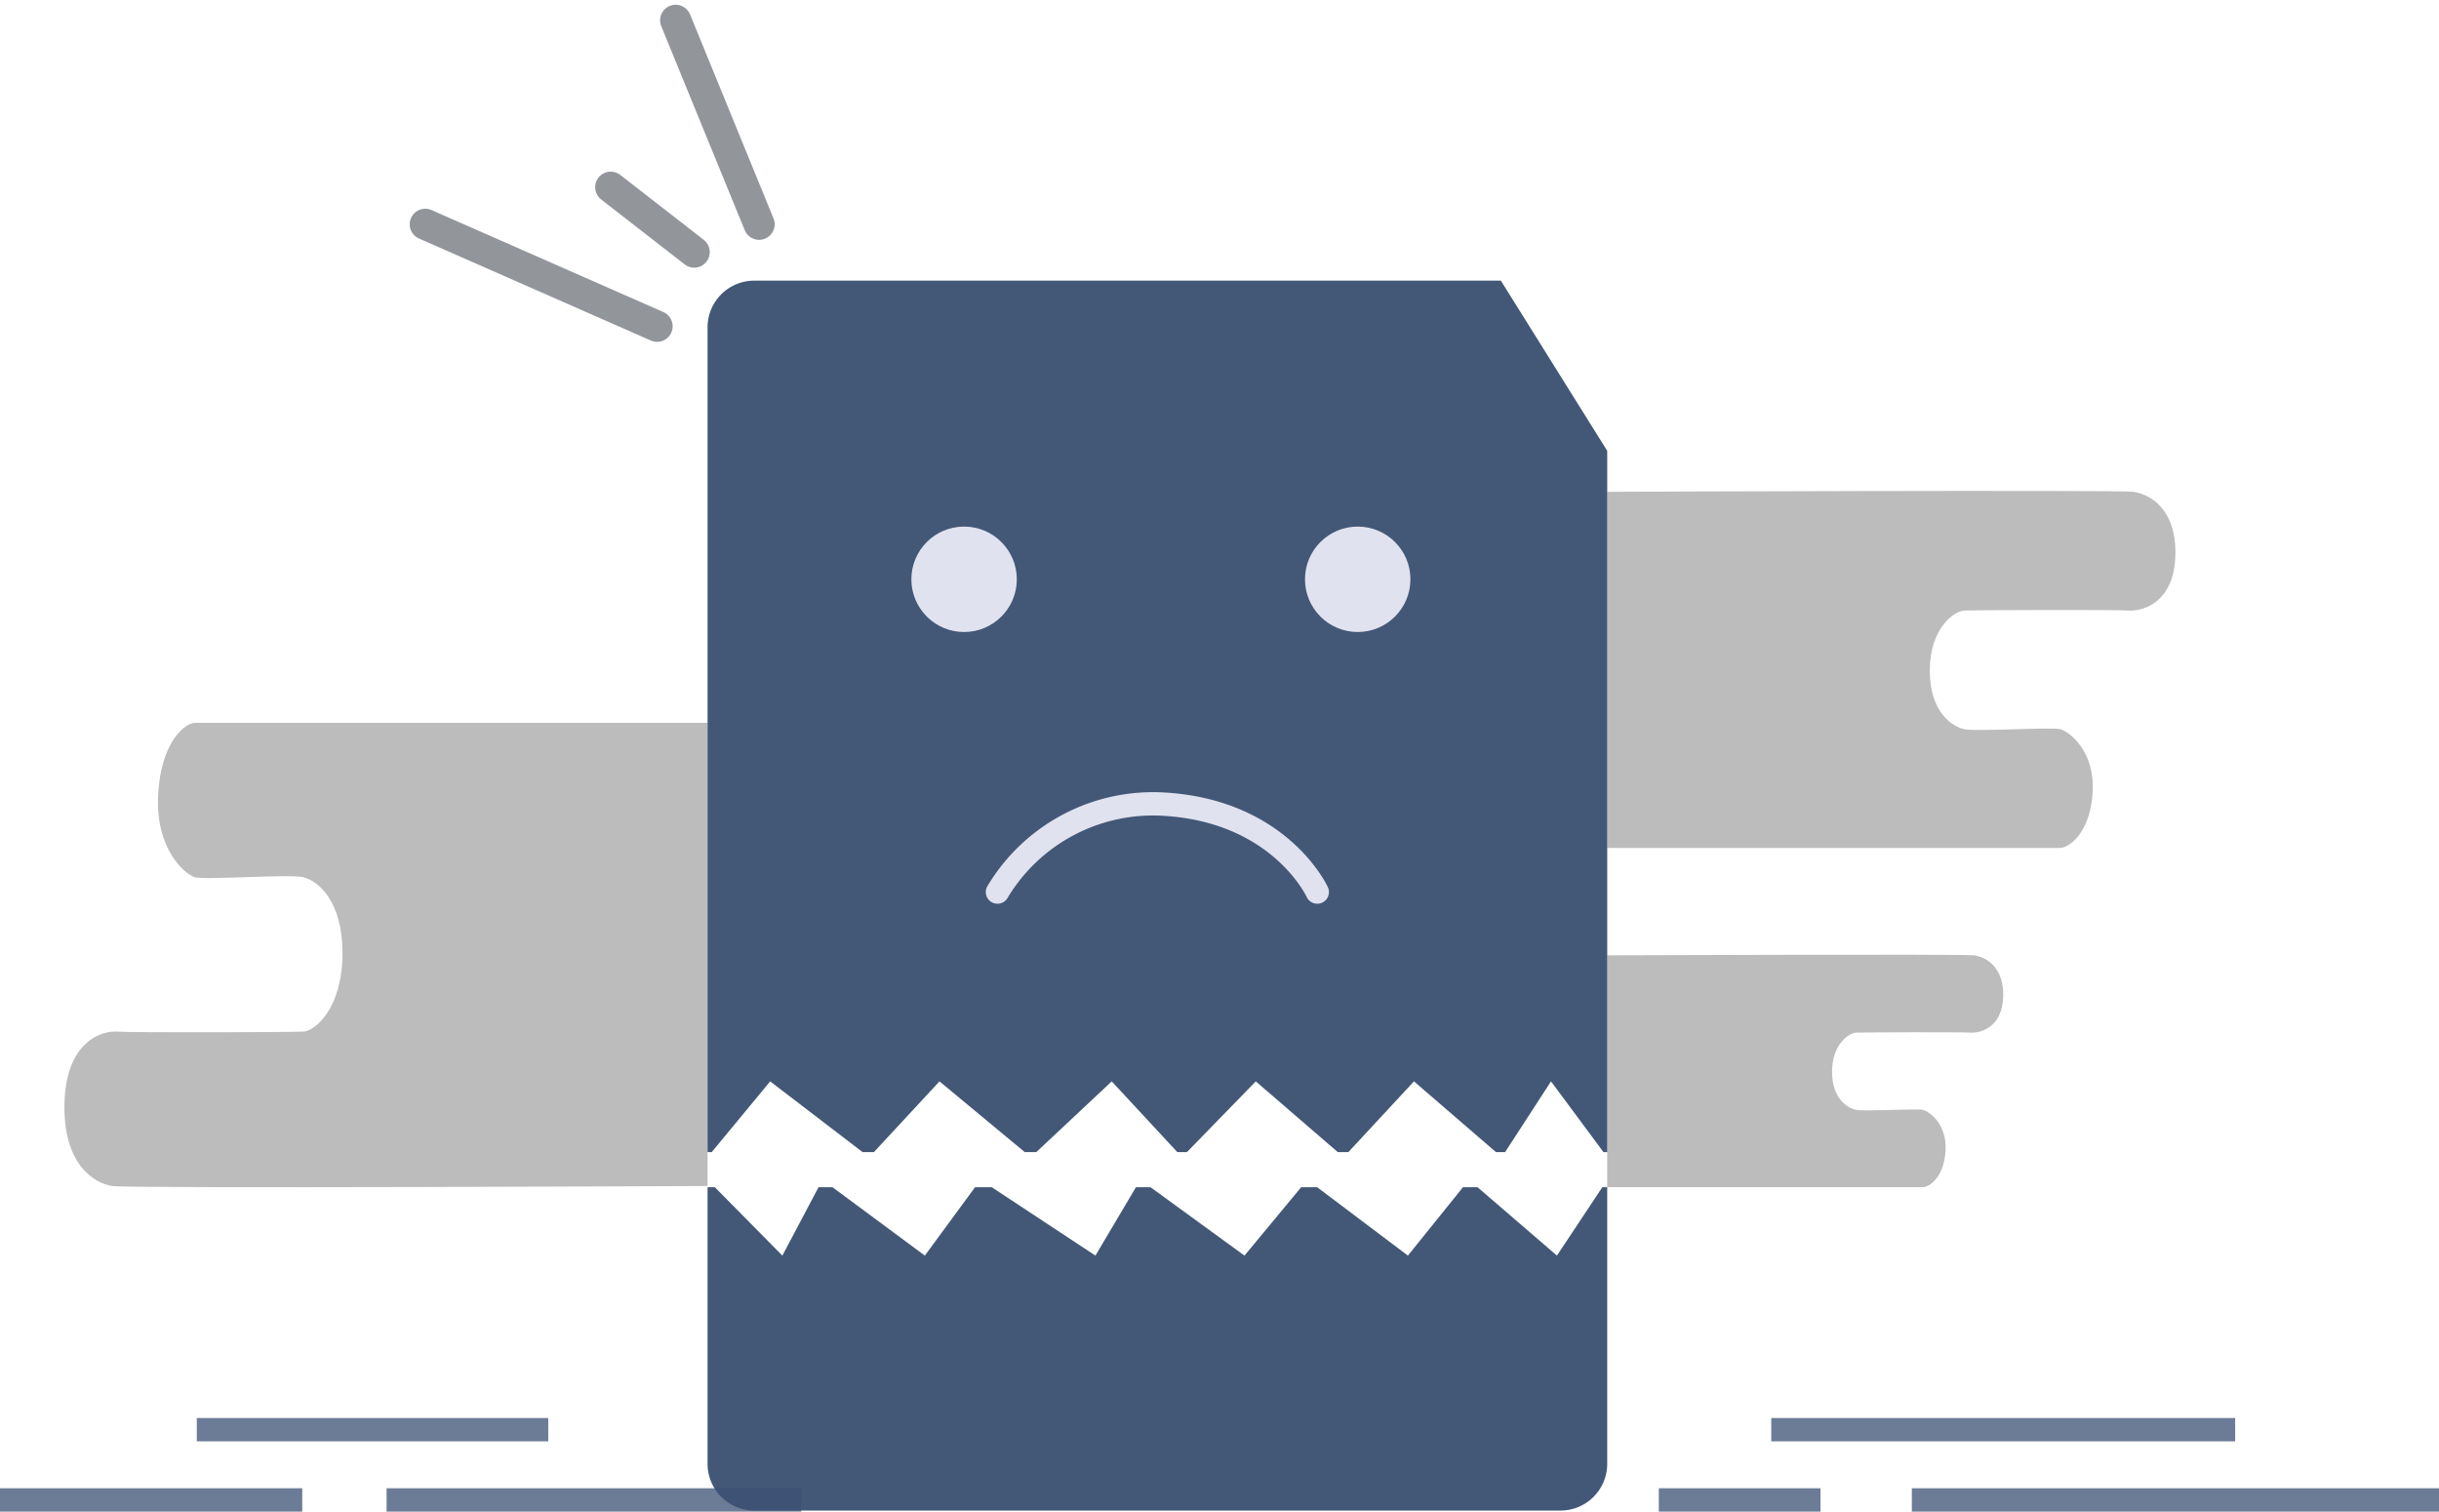<svg
  xmlns="http://www.w3.org/2000/svg"
  width="313.594"
  height="194.38"
  viewBox="0 0 313.594 194.38"
>
  <g
    id="Group_12157"
    data-name="Group 12157"
    transform="translate(-1102.164 -668.351)"
  >
    <path
      id="Path_17690"
      data-name="Path 17690"
      d="M-14353.5-20416.049s65.56-.268,67.625,0,5.61,2.148,5.425,8.23-4.254,7.154-6.01,7.035-19.742-.061-21.114,0-4.453,2.355-4.453,7.723,2.9,7.213,4.453,7.541,11.219-.3,12.329,0,4.47,2.744,4.16,8.109-3.144,7.156-4.16,7.156h-58.255Z"
      transform="translate(15662.311 21147.641)"
      fill="#bcbcbc"
    />
    <path
      id="Path_17693"
      data-name="Path 17693"
      d="M-14270.812-20356.607s-74.2.35-76.54,0-6.351-2.791-6.141-10.7,4.815-9.309,6.8-9.154,22.346.078,23.9,0,5.04-3.064,5.04-10.043-3.278-9.383-5.04-9.811-12.7.389-13.954,0-5.059-3.568-4.709-10.549,3.558-9.3,4.709-9.3h65.935Z"
      transform="translate(15463.949 21177.467)"
      fill="#bcbcbc"
    />
    <path
      id="Path_17691"
      data-name="Path 17691"
      d="M-14353.5-20416.09s45.689-.174,47.13,0,3.909,1.4,3.78,5.357-2.965,4.66-4.188,4.582-13.759-.039-14.715,0-3.1,1.533-3.1,5.027,2.018,4.7,3.1,4.91,7.819-.193,8.592,0,3.115,1.787,2.9,5.281-2.19,4.658-2.9,4.658h-40.6Z"
      transform="translate(15662.313 21207.287)"
      fill="#bcbcbc"
    />
    <path
      id="Subtraction_32"
      data-name="Subtraction 32"
      d="M115.676,112.061h-.487l-6.742-9.094-5.9,9.094h-1.18l-10.541-9.094-8.432,9.094H81.032L70.49,102.967l-8.853,9.094H60.4l-8.432-9.094-9.7,9.094H40.784l-10.962-9.094-8.432,9.094H19.933L8.05,102.967.538,112.061H0L0,6A6.007,6.007,0,0,1,6,0h96l13.677,21.888Z"
      transform="translate(1193.137 704.438)"
      fill="#05204aCC"
      opacity="0.75"
    />
    <path
      id="Subtraction_31"
      data-name="Subtraction 31"
      d="M109.675,41.579H6a6.008,6.008,0,0,1-6-6V0H.938l8.68,8.793L14.27,0h1.791L27.937,8.793,34.394,0h2.145L49.871,8.793,55.078,0h1.874L69.035,8.793,76.325,0H78.38L90.047,8.793,97.128,0H99l10.208,8.793L115.044,0h.63V35.578A6.007,6.007,0,0,1,109.675,41.579Z"
      transform="translate(1193.138 821.015)"
      fill="#05204aCC"
      opacity="0.75"
    />
    <circle
      id="Ellipse_4720"
      data-name="Ellipse 4720"
      cx="6.778"
      cy="6.778"
      r="6.778"
      transform="translate(1219.344 736.065)"
      fill="#e1e2ef"
    />
    <circle
      id="Ellipse_4721"
      data-name="Ellipse 4721"
      cx="6.778"
      cy="6.778"
      r="6.778"
      transform="translate(1269.953 736.065)"
      fill="#e1e2ef"
    />
    <path
      id="Path_17689"
      data-name="Path 17689"
      d="M-14629.5-20276.207a23.317,23.317,0,0,1,21.463-11.3c14.912.9,19.656,11.3,19.656,11.3"
      transform="translate(15859.913 21059.268)"
      fill="none"
      stroke="#e1e2ef"
      stroke-linecap="round"
      stroke-width="3"
    />
    <g
      id="Group_12156"
      data-name="Group 12156"
      transform="translate(1156.84 670.959)"
      opacity="0.64"
    >
      <line
        id="Line_1034"
        data-name="Line 1034"
        x1="29.81"
        y1="13.117"
        transform="translate(0 26.233)"
        fill="none"
        stroke="#545a63"
        stroke-linecap="round"
        stroke-width="4"
      />
      <line
        id="Line_1035"
        data-name="Line 1035"
        x1="10.732"
        y1="8.347"
        transform="translate(23.848 21.464)"
        fill="none"
        stroke="#545a63"
        stroke-linecap="round"
        stroke-width="4"
      />
      <line
        id="Line_1036"
        data-name="Line 1036"
        x1="10.732"
        y1="26.233"
        transform="translate(32.195)"
        fill="none"
        stroke="#545a63"
        stroke-linecap="round"
        stroke-width="4"
      />
    </g>
    <line
      id="Line_1037"
      data-name="Line 1037"
      x2="20.786"
      transform="translate(1315.444 861.231)"
      fill="none"
      stroke="#3b5173"
      stroke-width="3"
      opacity="0.75"
    />
    <line
      id="Line_1038"
      data-name="Line 1038"
      x2="67.78"
      transform="translate(1347.978 861.231)"
      fill="none"
      stroke="#3b5173"
      stroke-width="3"
      opacity="0.75"
    />
    <line
      id="Line_1039"
      data-name="Line 1039"
      x2="59.646"
      transform="translate(1329.904 852.194)"
      fill="none"
      stroke="#3b5173"
      stroke-width="3"
      opacity="0.75"
    />
    <line
      id="Line_1040"
      data-name="Line 1040"
      x1="53.32"
      transform="translate(1151.869 861.231)"
      fill="none"
      stroke="#3b5173"
      stroke-width="3"
      opacity="0.75"
    />
    <line
      id="Line_1041"
      data-name="Line 1041"
      x1="38.86"
      transform="translate(1102.164 861.231)"
      fill="none"
      stroke="#3b5173"
      stroke-width="3"
      opacity="0.75"
    />
    <line
      id="Line_1042"
      data-name="Line 1042"
      x2="45.186"
      transform="translate(1127.469 852.194)"
      fill="none"
      stroke="#3b5173"
      stroke-width="3"
      opacity="0.75"
    />
  </g>
</svg>
